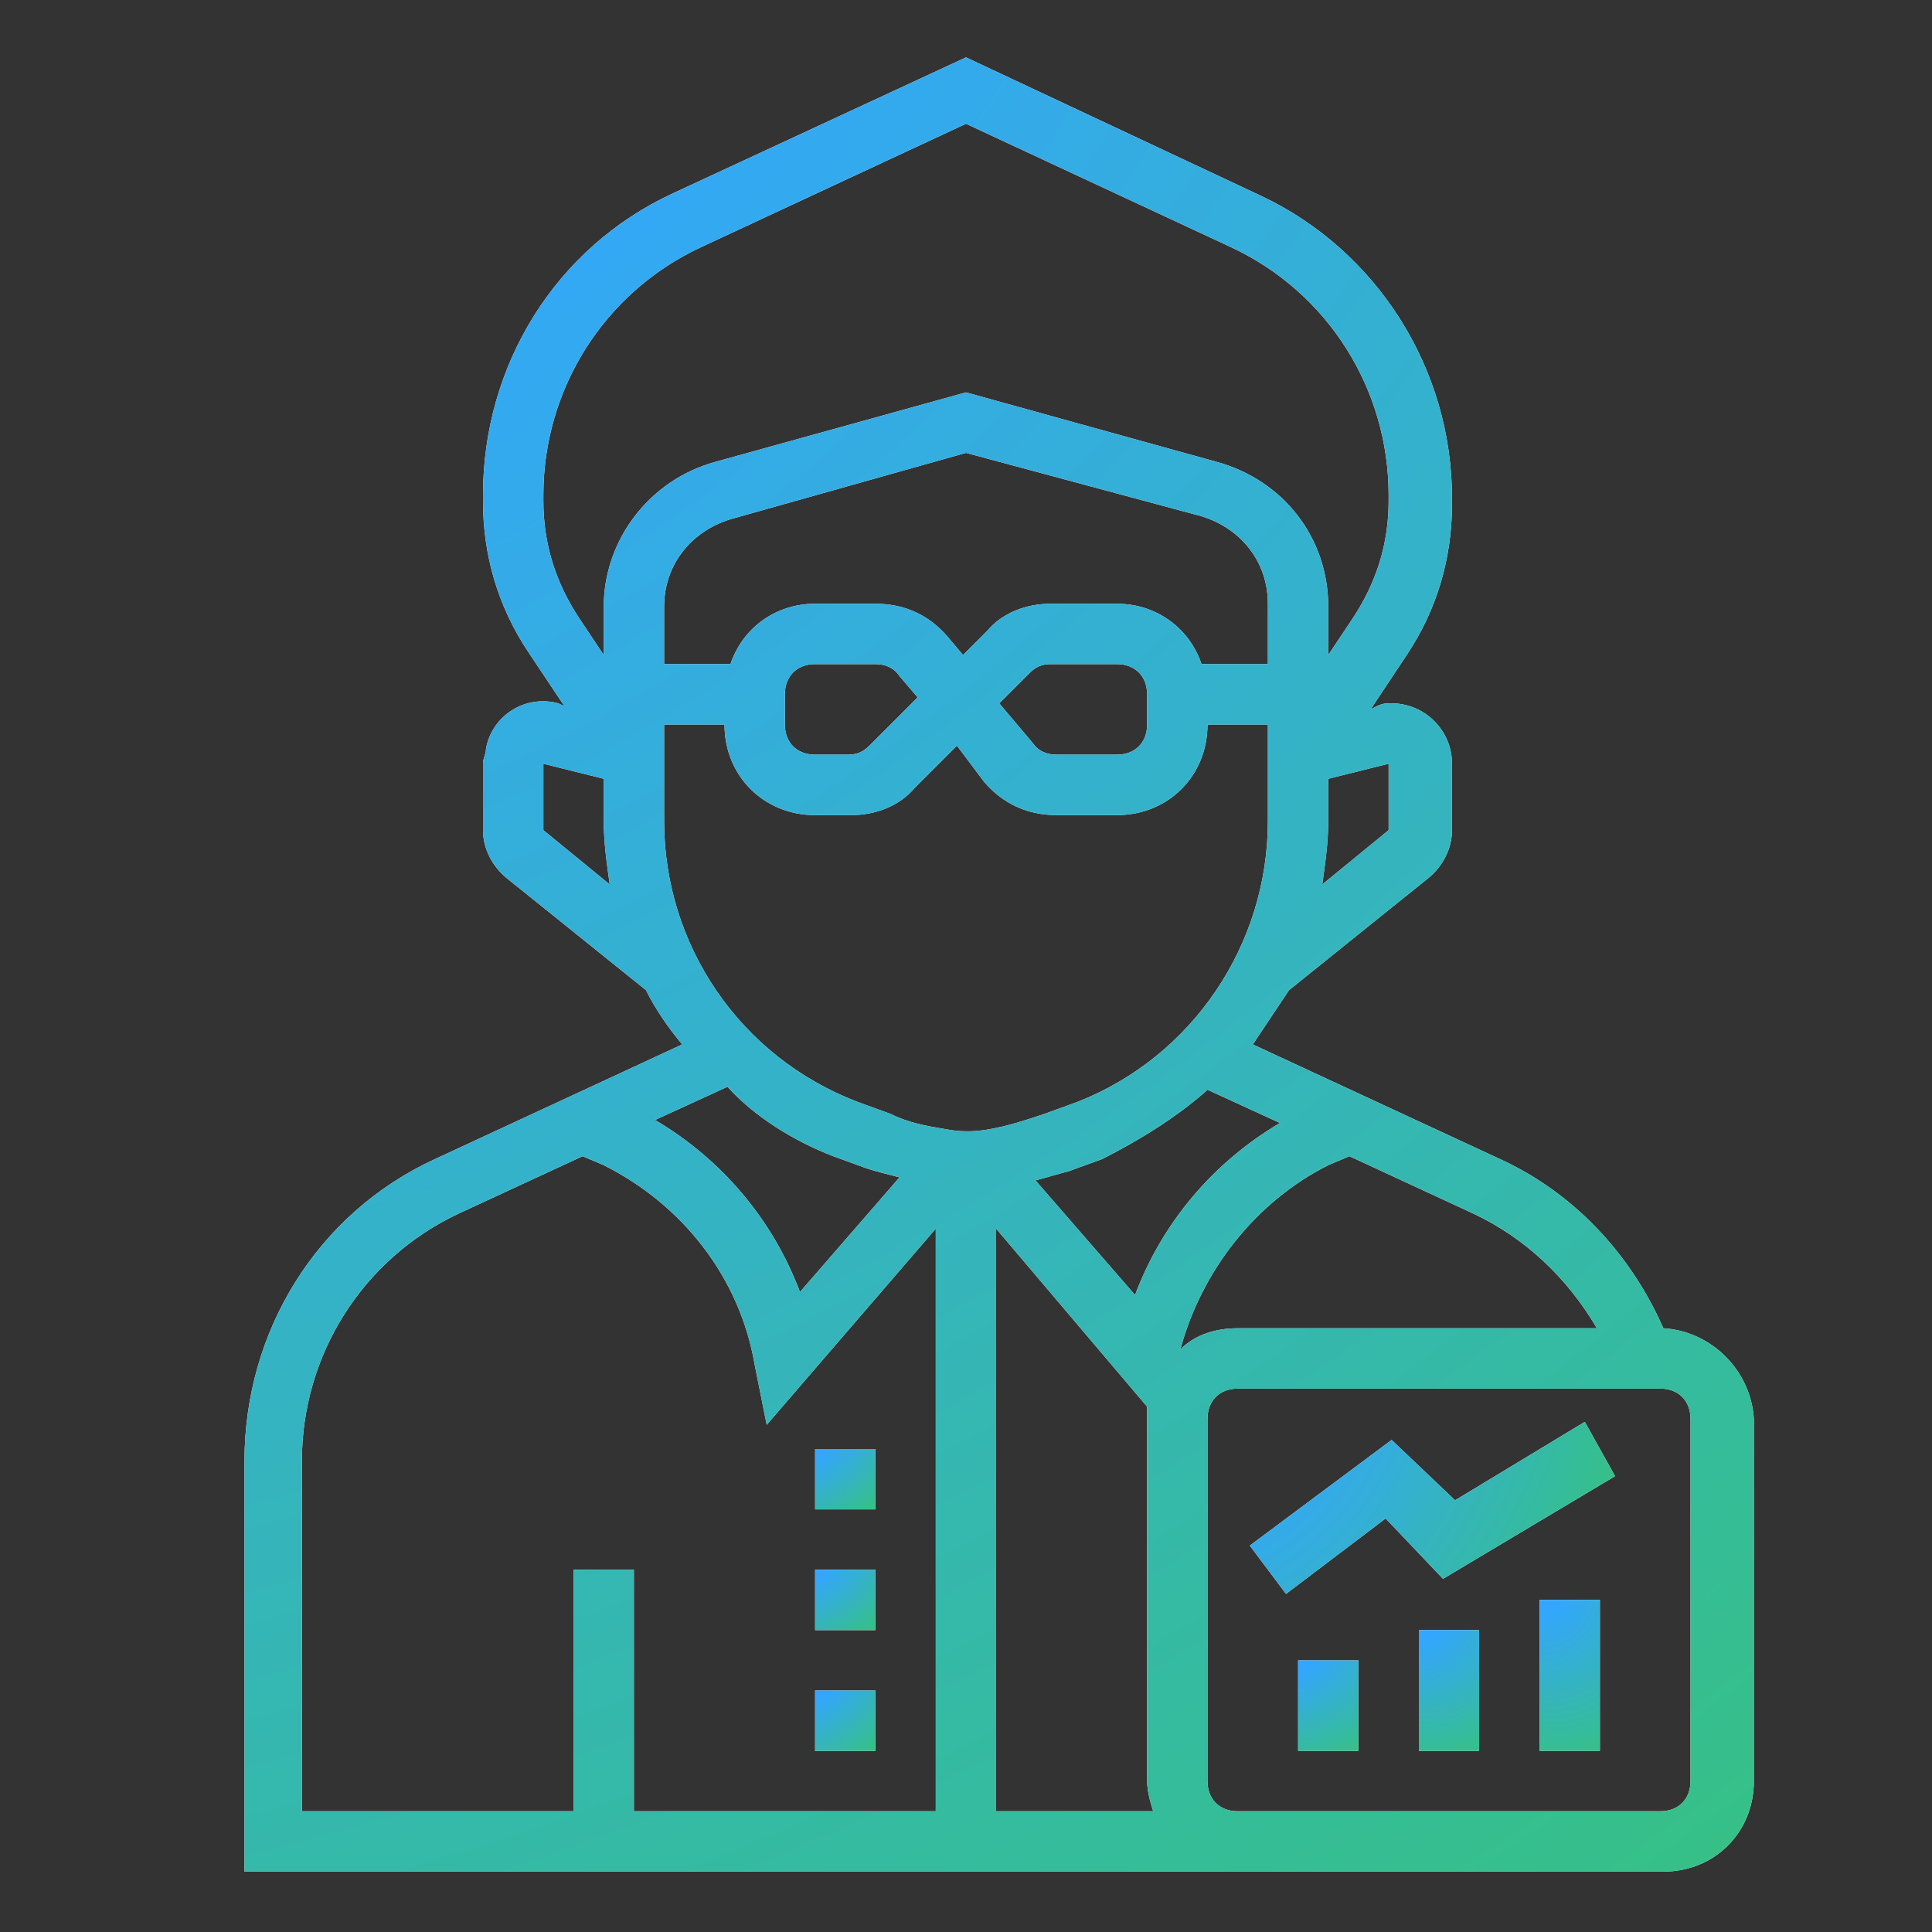 <svg width="20" height="20" viewBox="0 0 20 20" fill="none" xmlns="http://www.w3.org/2000/svg">
<rect x="0" y="0" width="20" height="20" fill="#333333" stroke="none"/>
<path d="M8.438 15H9.062V15.625H8.438V15Z" fill="white"/>
<path d="M8.438 15H9.062V15.625H8.438V15Z" fill="url(#paint0_radial_1115_8748)"/>
<path d="M8.438 16.25H9.062V16.875H8.438V16.25Z" fill="white"/>
<path d="M8.438 16.25H9.062V16.875H8.438V16.25Z" fill="url(#paint1_radial_1115_8748)"/>
<path d="M8.438 17.5H9.062V18.125H8.438V17.5Z" fill="white"/>
<path d="M8.438 17.5H9.062V18.125H8.438V17.5Z" fill="url(#paint2_radial_1115_8748)"/>
<path d="M17.219 13.75C16.875 12.969 16.281 12.344 15.531 12L12.969 10.812C13.094 10.625 13.219 10.438 13.344 10.25L14.781 9.094C14.938 8.969 15.031 8.781 15.031 8.594V7.906C15.031 7.562 14.75 7.281 14.406 7.281C14.344 7.281 14.312 7.281 14.25 7.312L14.188 7.344L14.562 6.781C14.875 6.312 15.031 5.781 15.031 5.219V5.156C15.031 3.812 14.25 2.594 13.062 2.031L10 0.594L6.969 2C5.75 2.562 5 3.781 5 5.125V5.188C5 5.75 5.156 6.281 5.469 6.75L5.844 7.312L5.781 7.281C5.437 7.188 5.094 7.406 5.031 7.75C5.031 7.812 5 7.844 5 7.906V8.594C5 8.781 5.094 8.969 5.25 9.094L6.687 10.25C6.781 10.438 6.906 10.625 7.062 10.812L4.5 12C3.281 12.562 2.531 13.781 2.531 15.125V19.375H17.219C17.75 19.375 18.156 18.969 18.156 18.438V14.688C18.125 14.188 17.719 13.781 17.219 13.75V13.75ZM16.531 13.75H12.812C12.594 13.75 12.375 13.812 12.219 13.969C12.438 13.156 13 12.438 13.75 12.062L13.969 11.969L15.25 12.562C15.781 12.812 16.219 13.219 16.531 13.75V13.75ZM13.125 6.875H12.438C12.312 6.5 11.969 6.25 11.562 6.25H10.875C10.625 6.25 10.375 6.344 10.219 6.531L9.969 6.781L9.812 6.594C9.625 6.375 9.375 6.25 9.062 6.25H8.437C8.031 6.25 7.687 6.5 7.562 6.875H6.875V6.281C6.875 5.844 7.156 5.5 7.562 5.375L10 4.688L12.438 5.344C12.844 5.469 13.125 5.812 13.125 6.25V6.875ZM11.875 7.188V7.5C11.875 7.688 11.75 7.812 11.562 7.812H10.938C10.844 7.812 10.75 7.781 10.688 7.688L10.344 7.281L10.656 6.969C10.719 6.906 10.781 6.875 10.875 6.875H11.562C11.75 6.875 11.875 7 11.875 7.188V7.188ZM9.5 7.219L9 7.719C8.937 7.781 8.875 7.812 8.781 7.812H8.437C8.25 7.812 8.125 7.688 8.125 7.5V7.188C8.125 7 8.25 6.875 8.437 6.875H9.062C9.156 6.875 9.25 6.906 9.312 7L9.5 7.219ZM6.875 7.5H7.5C7.5 8.031 7.906 8.438 8.437 8.438H8.812C9.062 8.438 9.312 8.344 9.469 8.156L9.906 7.719L10.188 8.094C10.375 8.312 10.625 8.438 10.938 8.438H11.562C12.094 8.438 12.5 8.031 12.5 7.5H13.125V8.5C13.125 9.781 12.344 10.938 11.156 11.406L10.812 11.531C10.625 11.594 10.438 11.656 10.25 11.688C10.094 11.719 9.937 11.719 9.781 11.688C9.594 11.656 9.406 11.625 9.219 11.531L8.875 11.406C7.656 10.938 6.875 9.781 6.875 8.5V7.5ZM12.5 11.281L13.25 11.625C12.562 12.031 12.031 12.656 11.75 13.406L10.719 12.219C10.844 12.188 10.938 12.156 11.062 12.125L11.406 12C11.781 11.812 12.188 11.562 12.5 11.281V11.281ZM8.625 11.969L8.969 12.094C9.062 12.125 9.187 12.156 9.312 12.188L8.281 13.375C8 12.625 7.469 12 6.781 11.594L7.531 11.25C7.812 11.562 8.219 11.812 8.625 11.969V11.969ZM11.875 14.562V14.688V18.438C11.875 18.531 11.906 18.656 11.938 18.75H10.312V12.719L11.875 14.562ZM14.375 7.906V8.594L13.688 9.156C13.719 8.938 13.75 8.719 13.75 8.5V8.062L14.375 7.906ZM5.625 5.125C5.625 4.031 6.25 3.031 7.25 2.562L10 1.281L12.75 2.562C13.75 3.031 14.375 4.031 14.375 5.125V5.188C14.375 5.625 14.25 6.031 14 6.406L13.75 6.781V6.281C13.75 5.562 13.281 4.969 12.594 4.781L10 4.062L7.406 4.781C6.719 4.969 6.25 5.594 6.25 6.281V6.781L6 6.406C5.75 6.031 5.625 5.625 5.625 5.188V5.125ZM5.625 8.594V7.906L6.25 8.062V8.5C6.25 8.719 6.281 8.938 6.312 9.156L5.625 8.594ZM3.125 15.125C3.125 14.031 3.75 13.031 4.75 12.562L6.031 11.969L6.25 12.062C7.062 12.469 7.656 13.219 7.812 14.125L7.937 14.75L9.687 12.719V18.75H6.562V16.25H5.937V18.75H3.125V15.125ZM17.5 18.438C17.5 18.625 17.375 18.75 17.188 18.75H12.812C12.625 18.75 12.5 18.625 12.5 18.438V14.688C12.5 14.5 12.625 14.375 12.812 14.375H17.188C17.375 14.375 17.5 14.5 17.5 14.688V18.438Z" fill="white"/>
<path d="M17.219 13.75C16.875 12.969 16.281 12.344 15.531 12L12.969 10.812C13.094 10.625 13.219 10.438 13.344 10.25L14.781 9.094C14.938 8.969 15.031 8.781 15.031 8.594V7.906C15.031 7.562 14.75 7.281 14.406 7.281C14.344 7.281 14.312 7.281 14.25 7.312L14.188 7.344L14.562 6.781C14.875 6.312 15.031 5.781 15.031 5.219V5.156C15.031 3.812 14.25 2.594 13.062 2.031L10 0.594L6.969 2C5.75 2.562 5 3.781 5 5.125V5.188C5 5.75 5.156 6.281 5.469 6.75L5.844 7.312L5.781 7.281C5.437 7.188 5.094 7.406 5.031 7.75C5.031 7.812 5 7.844 5 7.906V8.594C5 8.781 5.094 8.969 5.25 9.094L6.687 10.25C6.781 10.438 6.906 10.625 7.062 10.812L4.5 12C3.281 12.562 2.531 13.781 2.531 15.125V19.375H17.219C17.75 19.375 18.156 18.969 18.156 18.438V14.688C18.125 14.188 17.719 13.781 17.219 13.75V13.75ZM16.531 13.75H12.812C12.594 13.75 12.375 13.812 12.219 13.969C12.438 13.156 13 12.438 13.75 12.062L13.969 11.969L15.25 12.562C15.781 12.812 16.219 13.219 16.531 13.75V13.75ZM13.125 6.875H12.438C12.312 6.5 11.969 6.25 11.562 6.25H10.875C10.625 6.25 10.375 6.344 10.219 6.531L9.969 6.781L9.812 6.594C9.625 6.375 9.375 6.25 9.062 6.25H8.437C8.031 6.25 7.687 6.5 7.562 6.875H6.875V6.281C6.875 5.844 7.156 5.5 7.562 5.375L10 4.688L12.438 5.344C12.844 5.469 13.125 5.812 13.125 6.25V6.875ZM11.875 7.188V7.5C11.875 7.688 11.75 7.812 11.562 7.812H10.938C10.844 7.812 10.75 7.781 10.688 7.688L10.344 7.281L10.656 6.969C10.719 6.906 10.781 6.875 10.875 6.875H11.562C11.75 6.875 11.875 7 11.875 7.188V7.188ZM9.5 7.219L9 7.719C8.937 7.781 8.875 7.812 8.781 7.812H8.437C8.25 7.812 8.125 7.688 8.125 7.5V7.188C8.125 7 8.25 6.875 8.437 6.875H9.062C9.156 6.875 9.25 6.906 9.312 7L9.5 7.219ZM6.875 7.5H7.5C7.5 8.031 7.906 8.438 8.437 8.438H8.812C9.062 8.438 9.312 8.344 9.469 8.156L9.906 7.719L10.188 8.094C10.375 8.312 10.625 8.438 10.938 8.438H11.562C12.094 8.438 12.5 8.031 12.5 7.5H13.125V8.5C13.125 9.781 12.344 10.938 11.156 11.406L10.812 11.531C10.625 11.594 10.438 11.656 10.25 11.688C10.094 11.719 9.937 11.719 9.781 11.688C9.594 11.656 9.406 11.625 9.219 11.531L8.875 11.406C7.656 10.938 6.875 9.781 6.875 8.5V7.5ZM12.5 11.281L13.25 11.625C12.562 12.031 12.031 12.656 11.75 13.406L10.719 12.219C10.844 12.188 10.938 12.156 11.062 12.125L11.406 12C11.781 11.812 12.188 11.562 12.5 11.281V11.281ZM8.625 11.969L8.969 12.094C9.062 12.125 9.187 12.156 9.312 12.188L8.281 13.375C8 12.625 7.469 12 6.781 11.594L7.531 11.25C7.812 11.562 8.219 11.812 8.625 11.969V11.969ZM11.875 14.562V14.688V18.438C11.875 18.531 11.906 18.656 11.938 18.75H10.312V12.719L11.875 14.562ZM14.375 7.906V8.594L13.688 9.156C13.719 8.938 13.75 8.719 13.75 8.5V8.062L14.375 7.906ZM5.625 5.125C5.625 4.031 6.25 3.031 7.25 2.562L10 1.281L12.75 2.562C13.75 3.031 14.375 4.031 14.375 5.125V5.188C14.375 5.625 14.25 6.031 14 6.406L13.75 6.781V6.281C13.75 5.562 13.281 4.969 12.594 4.781L10 4.062L7.406 4.781C6.719 4.969 6.25 5.594 6.25 6.281V6.781L6 6.406C5.75 6.031 5.625 5.625 5.625 5.188V5.125ZM5.625 8.594V7.906L6.25 8.062V8.5C6.25 8.719 6.281 8.938 6.312 9.156L5.625 8.594ZM3.125 15.125C3.125 14.031 3.75 13.031 4.75 12.562L6.031 11.969L6.25 12.062C7.062 12.469 7.656 13.219 7.812 14.125L7.937 14.75L9.687 12.719V18.75H6.562V16.25H5.937V18.75H3.125V15.125ZM17.5 18.438C17.5 18.625 17.375 18.75 17.188 18.75H12.812C12.625 18.75 12.5 18.625 12.5 18.438V14.688C12.5 14.5 12.625 14.375 12.812 14.375H17.188C17.375 14.375 17.5 14.5 17.5 14.688V18.438Z" fill="url(#paint3_radial_1115_8748)"/>
<path d="M13.438 17.188H14.062V18.125H13.438V17.188Z" fill="white"/>
<path d="M13.438 17.188H14.062V18.125H13.438V17.188Z" fill="url(#paint4_radial_1115_8748)"/>
<path d="M14.688 16.875H15.312V18.125H14.688V16.875Z" fill="white"/>
<path d="M14.688 16.875H15.312V18.125H14.688V16.875Z" fill="url(#paint5_radial_1115_8748)"/>
<path d="M15.938 16.562H16.562V18.125H15.938V16.562Z" fill="white"/>
<path d="M15.938 16.562H16.562V18.125H15.938V16.562Z" fill="url(#paint6_radial_1115_8748)"/>
<path d="M15.063 15.531L14.406 14.906L12.938 16L13.313 16.5L14.344 15.719L14.938 16.344L16.719 15.281L16.406 14.719L15.063 15.531Z" fill="white"/>
<path d="M15.063 15.531L14.406 14.906L12.938 16L13.313 16.5L14.344 15.719L14.938 16.344L16.719 15.281L16.406 14.719L15.063 15.531Z" fill="url(#paint7_radial_1115_8748)"/>
<defs>
<radialGradient id="paint0_radial_1115_8748" cx="0" cy="0" r="1" gradientUnits="userSpaceOnUse" gradientTransform="translate(8.407 14.914) rotate(52.654) scale(1.08 1.557)">
<stop offset="0.151" stop-color="#33A6FF"/>
<stop offset="0.907" stop-color="#36C27F"/>
</radialGradient>
<radialGradient id="paint1_radial_1115_8748" cx="0" cy="0" r="1" gradientUnits="userSpaceOnUse" gradientTransform="translate(8.407 16.164) rotate(52.654) scale(1.08 1.557)">
<stop offset="0.151" stop-color="#33A6FF"/>
<stop offset="0.907" stop-color="#36C27F"/>
</radialGradient>
<radialGradient id="paint2_radial_1115_8748" cx="0" cy="0" r="1" gradientUnits="userSpaceOnUse" gradientTransform="translate(8.407 17.414) rotate(52.654) scale(1.08 1.557)">
<stop offset="0.151" stop-color="#33A6FF"/>
<stop offset="0.907" stop-color="#36C27F"/>
</radialGradient>
<radialGradient id="paint3_radial_1115_8748" cx="0" cy="0" r="1" gradientUnits="userSpaceOnUse" gradientTransform="translate(1.779 -1.986) rotate(57.592) scale(30.558 41.34)">
<stop offset="0.151" stop-color="#33A6FF"/>
<stop offset="0.907" stop-color="#36C27F"/>
</radialGradient>
<radialGradient id="paint4_radial_1115_8748" cx="0" cy="0" r="1" gradientUnits="userSpaceOnUse" gradientTransform="translate(13.407 17.059) rotate(63.038) scale(1.445 1.746)">
<stop offset="0.151" stop-color="#33A6FF"/>
<stop offset="0.907" stop-color="#36C27F"/>
</radialGradient>
<radialGradient id="paint5_radial_1115_8748" cx="0" cy="0" r="1" gradientUnits="userSpaceOnUse" gradientTransform="translate(14.657 16.703) rotate(69.117) scale(1.838 1.83)">
<stop offset="0.151" stop-color="#33A6FF"/>
<stop offset="0.907" stop-color="#36C27F"/>
</radialGradient>
<radialGradient id="paint6_radial_1115_8748" cx="0" cy="0" r="1" gradientUnits="userSpaceOnUse" gradientTransform="translate(15.907 16.348) rotate(73.027) scale(2.244 1.873)">
<stop offset="0.151" stop-color="#33A6FF"/>
<stop offset="0.907" stop-color="#36C27F"/>
</radialGradient>
<radialGradient id="paint7_radial_1115_8748" cx="0" cy="0" r="1" gradientUnits="userSpaceOnUse" gradientTransform="translate(12.755 14.474) rotate(31.689) scale(4.658 6.225)">
<stop offset="0.151" stop-color="#33A6FF"/>
<stop offset="0.907" stop-color="#36C27F"/>
</radialGradient>
</defs>
</svg>
